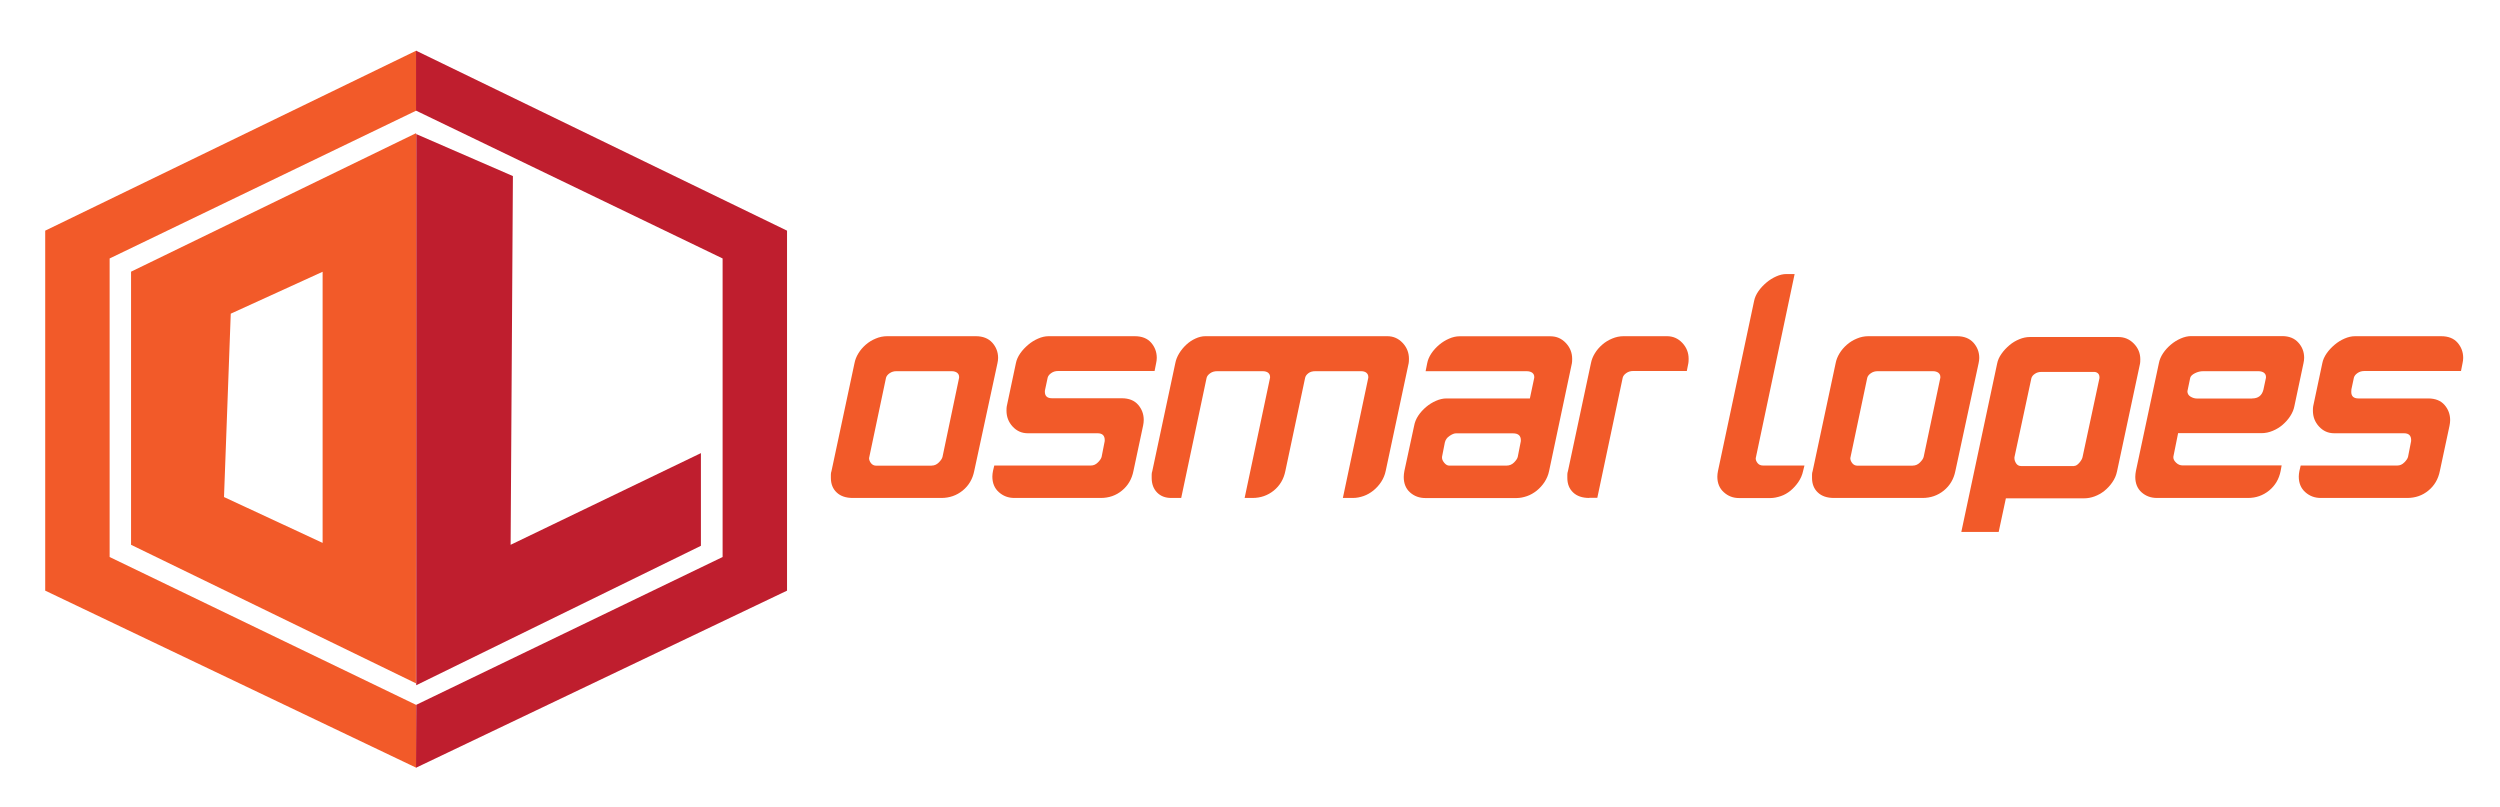 <?xml version="1.0" encoding="utf-8"?>
<!-- Generator: Adobe Illustrator 24.1.2, SVG Export Plug-In . SVG Version: 6.00 Build 0)  -->
<svg version="1.1" xmlns="http://www.w3.org/2000/svg" xmlns:xlink="http://www.w3.org/1999/xlink" x="0px" y="0px"
	 viewBox="0 0 274.32 88.56" style="enable-background:new 0 0 274.32 88.56;" xml:space="preserve">
<style type="text/css">
	.st0{fill:#BF1E2E;}
	.st1{fill:#F25A29;}
</style>
<g id="Layer_4">
	<polygon class="st0" points="45.67,14.71 45.67,75.19 76.91,59.89 76.91,49.72 56.03,59.78 56.28,19.32 	"/>
</g>
<g id="Layer_3">
	<g>
		<path class="st1" d="M14.38,29.81v29.97l31.26,15.2l0.02-60.37L14.38,29.81z M35.4,59.57l-10.82-5.03l0.74-20.12l10.08-4.6V59.57z
			"/>
	</g>
</g>
<g id="Layer_2">
	<polyline class="st1" points="45.67,5.56 4.96,25.31 4.96,64.81 45.67,84.24 45.65,77.34 12.03,61.12 12.03,28.36 45.67,12.14 
		45.67,5.56 45.67,5.56 45.67,5.56 45.67,5.56 45.67,5.56 45.67,5.56 45.67,5.56 45.67,5.56 45.67,5.56 	"/>
	<polyline class="st0" points="45.65,5.56 86.36,25.31 86.36,64.81 45.65,84.24 45.67,77.34 79.29,61.12 79.29,28.36 45.65,12.14 
		45.65,5.56 45.65,5.56 45.65,5.56 45.65,5.56 45.65,5.56 45.65,5.56 45.65,5.56 45.65,5.56 45.65,5.56 	"/>
</g>
<g id="Layer_5">
	<g>
		<path class="st1" d="M106.9,51.68c-0.18,0.9-0.61,1.61-1.27,2.15c-0.67,0.54-1.45,0.81-2.34,0.81h-9.71c-0.76,0-1.35-0.2-1.77-0.6
			c-0.43-0.4-0.64-0.94-0.64-1.6c0-0.11,0-0.23,0-0.36c0-0.13,0.02-0.26,0.07-0.4l2.52-11.82c0.07-0.37,0.21-0.73,0.43-1.09
			c0.22-0.36,0.49-0.67,0.81-0.95c0.32-0.28,0.68-0.5,1.09-0.67c0.4-0.17,0.82-0.26,1.26-0.26h9.72c0.78,0,1.38,0.24,1.81,0.71
			c0.42,0.47,0.64,1.03,0.64,1.67c0,0.12-0.01,0.21-0.02,0.29c-0.01,0.08-0.03,0.18-0.05,0.29L106.9,51.68z M102.22,51.09
			c0.3,0,0.56-0.11,0.79-0.34c0.23-0.23,0.37-0.44,0.41-0.62l1.82-8.68v-0.1c0-0.18-0.07-0.33-0.22-0.45
			c-0.15-0.11-0.35-0.17-0.6-0.17h-6.06c-0.28,0-0.52,0.07-0.74,0.22c-0.22,0.15-0.35,0.32-0.4,0.5l-1.86,8.82
			c0,0.18,0.07,0.37,0.21,0.55c0.14,0.18,0.33,0.28,0.59,0.28H102.22z"/>
		<path class="st1" d="M124.37,51.68c-0.18,0.9-0.6,1.61-1.26,2.15c-0.65,0.54-1.43,0.81-2.33,0.81h-9.47
			c-0.67,0-1.23-0.21-1.71-0.64c-0.47-0.42-0.71-0.99-0.71-1.71c0-0.11,0.01-0.22,0.02-0.31c0.01-0.09,0.03-0.19,0.05-0.31
			l0.14-0.59h10.61c0.28,0,0.53-0.11,0.76-0.34c0.23-0.23,0.37-0.44,0.41-0.62l0.31-1.58c0.02-0.07,0.03-0.15,0.03-0.24
			c0-0.51-0.26-0.76-0.79-0.76h-7.65c-0.67,0-1.22-0.25-1.67-0.74c-0.45-0.49-0.67-1.07-0.67-1.74c0-0.21,0.01-0.37,0.03-0.48
			l1-4.72c0.07-0.37,0.23-0.73,0.48-1.09c0.25-0.36,0.55-0.67,0.88-0.95c0.33-0.28,0.69-0.5,1.08-0.67
			c0.39-0.17,0.77-0.26,1.14-0.26h9.47c0.78,0,1.38,0.24,1.79,0.71c0.41,0.47,0.62,1.03,0.62,1.67c0,0.12-0.01,0.21-0.02,0.29
			c-0.01,0.08-0.03,0.18-0.05,0.29l-0.17,0.86H116.1c-0.28,0-0.52,0.07-0.74,0.22c-0.22,0.15-0.35,0.32-0.4,0.5l-0.28,1.31
			c-0.02,0.07-0.03,0.15-0.03,0.24c0,0.48,0.26,0.72,0.79,0.72h7.65c0.78,0,1.38,0.24,1.79,0.71c0.41,0.47,0.62,1.03,0.62,1.67
			c0,0.12-0.01,0.22-0.02,0.31s-0.03,0.2-0.05,0.31L124.37,51.68z"/>
		<path class="st1" d="M147.35,54.64l2.79-13.19v-0.1c0-0.18-0.07-0.33-0.21-0.45c-0.14-0.11-0.33-0.17-0.59-0.17h-5
			c-0.32,0-0.58,0.07-0.77,0.22c-0.2,0.15-0.32,0.32-0.36,0.5l-2.17,10.23c-0.18,0.9-0.61,1.61-1.27,2.15
			c-0.67,0.54-1.45,0.81-2.34,0.81h-0.86l2.79-13.19v-0.1c0-0.18-0.07-0.33-0.21-0.45c-0.14-0.11-0.34-0.17-0.62-0.17h-4.96
			c-0.3,0-0.56,0.07-0.77,0.22c-0.22,0.15-0.35,0.32-0.4,0.5l-2.79,13.19h-1.1c-0.64,0-1.16-0.2-1.55-0.6
			c-0.39-0.4-0.59-0.94-0.59-1.6c0-0.11,0-0.23,0-0.36c0-0.13,0.02-0.26,0.07-0.4l2.52-11.82c0.07-0.37,0.21-0.73,0.43-1.09
			c0.22-0.36,0.48-0.67,0.78-0.95c0.3-0.28,0.63-0.5,1-0.67c0.37-0.17,0.73-0.26,1.1-0.26h19.95c0.67,0,1.23,0.25,1.69,0.74
			c0.46,0.49,0.69,1.07,0.69,1.74c0,0.21-0.01,0.37-0.03,0.48l-2.52,11.82c-0.09,0.44-0.26,0.84-0.5,1.21
			c-0.24,0.37-0.53,0.68-0.86,0.95c-0.33,0.26-0.69,0.47-1.07,0.6s-0.76,0.21-1.15,0.21H147.35z"/>
		<path class="st1" d="M169.98,51.68c-0.09,0.44-0.26,0.84-0.5,1.21c-0.24,0.37-0.53,0.68-0.86,0.95c-0.33,0.26-0.69,0.47-1.07,0.6
			s-0.76,0.21-1.15,0.21h-9.99c-0.67,0-1.23-0.21-1.69-0.62c-0.46-0.41-0.69-0.98-0.69-1.69c0-0.11,0.01-0.22,0.02-0.33
			c0.01-0.1,0.03-0.21,0.05-0.33l1.07-4.96c0.07-0.39,0.22-0.76,0.46-1.12c0.24-0.36,0.53-0.67,0.86-0.95
			c0.33-0.28,0.69-0.5,1.08-0.67c0.39-0.17,0.77-0.26,1.14-0.26h9.16l0.48-2.27v-0.1c0-0.18-0.07-0.33-0.22-0.45
			c-0.15-0.11-0.36-0.17-0.64-0.17h-11.06l0.17-0.86c0.07-0.37,0.22-0.73,0.46-1.09c0.24-0.36,0.53-0.67,0.86-0.95
			c0.33-0.28,0.69-0.5,1.08-0.67c0.39-0.17,0.77-0.26,1.14-0.26h9.99c0.67,0,1.23,0.25,1.69,0.74c0.46,0.49,0.69,1.07,0.69,1.74
			c0,0.21-0.01,0.37-0.03,0.48L169.98,51.68z M165.3,51.09c0.32,0,0.6-0.11,0.83-0.34c0.23-0.23,0.37-0.44,0.41-0.62l0.31-1.58
			c0.02-0.07,0.03-0.15,0.03-0.24c0-0.51-0.29-0.76-0.86-0.76h-6.27c-0.18,0-0.41,0.09-0.69,0.28c-0.28,0.18-0.45,0.43-0.52,0.72
			l-0.31,1.58v0.1c0,0.18,0.09,0.37,0.26,0.57c0.17,0.2,0.35,0.29,0.53,0.29H165.3z"/>
		<path class="st1" d="M174.39,54.64c-0.76,0-1.35-0.2-1.77-0.6c-0.43-0.4-0.64-0.94-0.64-1.6c0-0.11,0-0.23,0-0.36
			c0-0.13,0.02-0.26,0.07-0.4l2.52-11.82c0.07-0.37,0.21-0.73,0.43-1.09c0.22-0.36,0.49-0.67,0.81-0.95
			c0.32-0.28,0.68-0.5,1.09-0.67c0.4-0.17,0.82-0.26,1.26-0.26h4.75c0.67,0,1.23,0.25,1.69,0.74c0.46,0.49,0.69,1.07,0.69,1.74
			c0,0.21-0.01,0.37-0.03,0.48l-0.17,0.86h-5.89c-0.28,0-0.52,0.07-0.74,0.22c-0.22,0.15-0.35,0.32-0.4,0.5l-2.79,13.19H174.39z"/>
		<path class="st1" d="M197.85,51.68c-0.09,0.44-0.27,0.84-0.52,1.21c-0.25,0.37-0.54,0.68-0.86,0.95c-0.32,0.26-0.68,0.47-1.07,0.6
			s-0.77,0.21-1.14,0.21h-3.44c-0.64,0-1.2-0.21-1.67-0.64c-0.47-0.42-0.71-0.99-0.71-1.71c0-0.11,0.01-0.22,0.02-0.31
			c0.01-0.09,0.03-0.19,0.05-0.31l3.96-18.64c0.07-0.37,0.23-0.73,0.48-1.09c0.25-0.36,0.55-0.67,0.88-0.95
			c0.33-0.28,0.69-0.5,1.07-0.67c0.38-0.17,0.75-0.26,1.12-0.26h0.9l-4.27,20.22c0,0.18,0.07,0.36,0.21,0.53s0.33,0.26,0.59,0.26
			h4.55L197.85,51.68z"/>
		<path class="st1" d="M214.56,51.68c-0.18,0.9-0.61,1.61-1.27,2.15c-0.67,0.54-1.45,0.81-2.34,0.81h-9.71
			c-0.76,0-1.35-0.2-1.77-0.6c-0.43-0.4-0.64-0.94-0.64-1.6c0-0.11,0-0.23,0-0.36c0-0.13,0.02-0.26,0.07-0.4l2.52-11.82
			c0.07-0.37,0.21-0.73,0.43-1.09c0.22-0.36,0.49-0.67,0.81-0.95c0.32-0.28,0.68-0.5,1.09-0.67c0.4-0.17,0.82-0.26,1.26-0.26h9.72
			c0.78,0,1.38,0.24,1.81,0.71c0.42,0.47,0.64,1.03,0.64,1.67c0,0.12-0.01,0.21-0.02,0.29c-0.01,0.08-0.03,0.18-0.05,0.29
			L214.56,51.68z M209.88,51.09c0.3,0,0.56-0.11,0.79-0.34c0.23-0.23,0.37-0.44,0.41-0.62l1.83-8.68v-0.1
			c0-0.18-0.07-0.33-0.22-0.45c-0.15-0.11-0.35-0.17-0.6-0.17h-6.06c-0.28,0-0.52,0.07-0.74,0.22c-0.22,0.15-0.35,0.32-0.4,0.5
			l-1.86,8.82c0,0.18,0.07,0.37,0.21,0.55c0.14,0.18,0.33,0.28,0.59,0.28H209.88z"/>
		<path class="st1" d="M232.3,51.71c-0.09,0.44-0.26,0.84-0.52,1.21c-0.25,0.37-0.55,0.68-0.88,0.95c-0.33,0.26-0.69,0.46-1.07,0.6
			c-0.38,0.14-0.76,0.21-1.15,0.21h-8.58l-0.79,3.69h-4.1l3.93-18.47c0.07-0.37,0.23-0.73,0.48-1.08c0.25-0.36,0.55-0.67,0.88-0.95
			c0.33-0.28,0.69-0.49,1.08-0.65c0.39-0.16,0.77-0.24,1.14-0.24h9.72c0.67,0,1.23,0.24,1.7,0.72s0.71,1.06,0.71,1.72
			c0,0.21-0.01,0.37-0.03,0.48L232.3,51.71z M227.58,51.13c0.18,0,0.37-0.11,0.57-0.34c0.2-0.23,0.32-0.44,0.36-0.62l1.86-8.68v-0.1
			c0-0.18-0.06-0.33-0.17-0.43c-0.12-0.1-0.25-0.15-0.41-0.15H224c-0.28,0-0.52,0.07-0.72,0.21c-0.21,0.14-0.33,0.3-0.38,0.48
			l-1.86,8.68v0.1c0,0.18,0.06,0.37,0.19,0.57c0.13,0.2,0.32,0.29,0.57,0.29H227.58z"/>
		<path class="st1" d="M250.25,51.68c-0.18,0.9-0.61,1.61-1.27,2.15c-0.67,0.54-1.44,0.81-2.31,0.81h-9.99
			c-0.67,0-1.23-0.21-1.69-0.62c-0.46-0.41-0.69-0.98-0.69-1.69c0-0.11,0.01-0.22,0.02-0.33c0.01-0.1,0.03-0.21,0.05-0.33
			l2.52-11.82c0.07-0.37,0.22-0.73,0.46-1.09c0.24-0.36,0.53-0.67,0.86-0.95c0.33-0.28,0.69-0.5,1.08-0.67
			c0.39-0.17,0.77-0.26,1.14-0.26h9.99c0.76,0,1.35,0.24,1.77,0.71c0.43,0.47,0.64,1.03,0.64,1.67c0,0.12-0.01,0.21-0.02,0.29
			c-0.01,0.08-0.03,0.18-0.05,0.29l-1,4.72c-0.07,0.37-0.22,0.73-0.45,1.09c-0.23,0.36-0.51,0.67-0.83,0.95
			c-0.32,0.28-0.68,0.5-1.09,0.67c-0.4,0.17-0.82,0.26-1.26,0.26h-9.13l-0.52,2.58v0.1c0,0.18,0.1,0.37,0.31,0.57
			c0.21,0.2,0.45,0.29,0.72,0.29h10.85L250.25,51.68z M247.12,43.72c0.67,0,1.08-0.32,1.24-0.96l0.28-1.31v-0.1
			c0-0.18-0.07-0.33-0.22-0.45c-0.15-0.11-0.36-0.17-0.64-0.17h-6.03c-0.3,0-0.6,0.07-0.9,0.22c-0.3,0.15-0.47,0.32-0.52,0.5
			l-0.31,1.48c0,0.25,0.11,0.45,0.34,0.59c0.23,0.14,0.47,0.21,0.72,0.21H247.12z"/>
		<path class="st1" d="M267.72,51.68c-0.18,0.9-0.6,1.61-1.26,2.15c-0.65,0.54-1.43,0.81-2.33,0.81h-9.47
			c-0.67,0-1.23-0.21-1.71-0.64c-0.47-0.42-0.71-0.99-0.71-1.71c0-0.11,0.01-0.22,0.02-0.31c0.01-0.09,0.03-0.19,0.05-0.31
			l0.14-0.59h10.61c0.28,0,0.53-0.11,0.76-0.34c0.23-0.23,0.37-0.44,0.41-0.62l0.31-1.58c0.02-0.07,0.03-0.15,0.03-0.24
			c0-0.51-0.26-0.76-0.79-0.76h-7.65c-0.67,0-1.22-0.25-1.67-0.74c-0.45-0.49-0.67-1.07-0.67-1.74c0-0.21,0.01-0.37,0.03-0.48
			l1-4.72c0.07-0.37,0.23-0.73,0.48-1.09c0.25-0.36,0.55-0.67,0.88-0.95c0.33-0.28,0.69-0.5,1.08-0.67
			c0.39-0.17,0.77-0.26,1.14-0.26h9.47c0.78,0,1.38,0.24,1.79,0.71c0.41,0.47,0.62,1.03,0.62,1.67c0,0.12-0.01,0.21-0.02,0.29
			c-0.01,0.08-0.03,0.18-0.05,0.29l-0.17,0.86h-10.61c-0.28,0-0.52,0.07-0.74,0.22c-0.22,0.15-0.35,0.32-0.4,0.5l-0.28,1.31
			C258.02,42.82,258,42.91,258,43c0,0.48,0.26,0.72,0.79,0.72h7.65c0.78,0,1.38,0.24,1.79,0.71c0.41,0.47,0.62,1.03,0.62,1.67
			c0,0.12-0.01,0.22-0.02,0.31c-0.01,0.09-0.03,0.2-0.05,0.31L267.72,51.68z"/>
	</g>
</g>
</svg>

